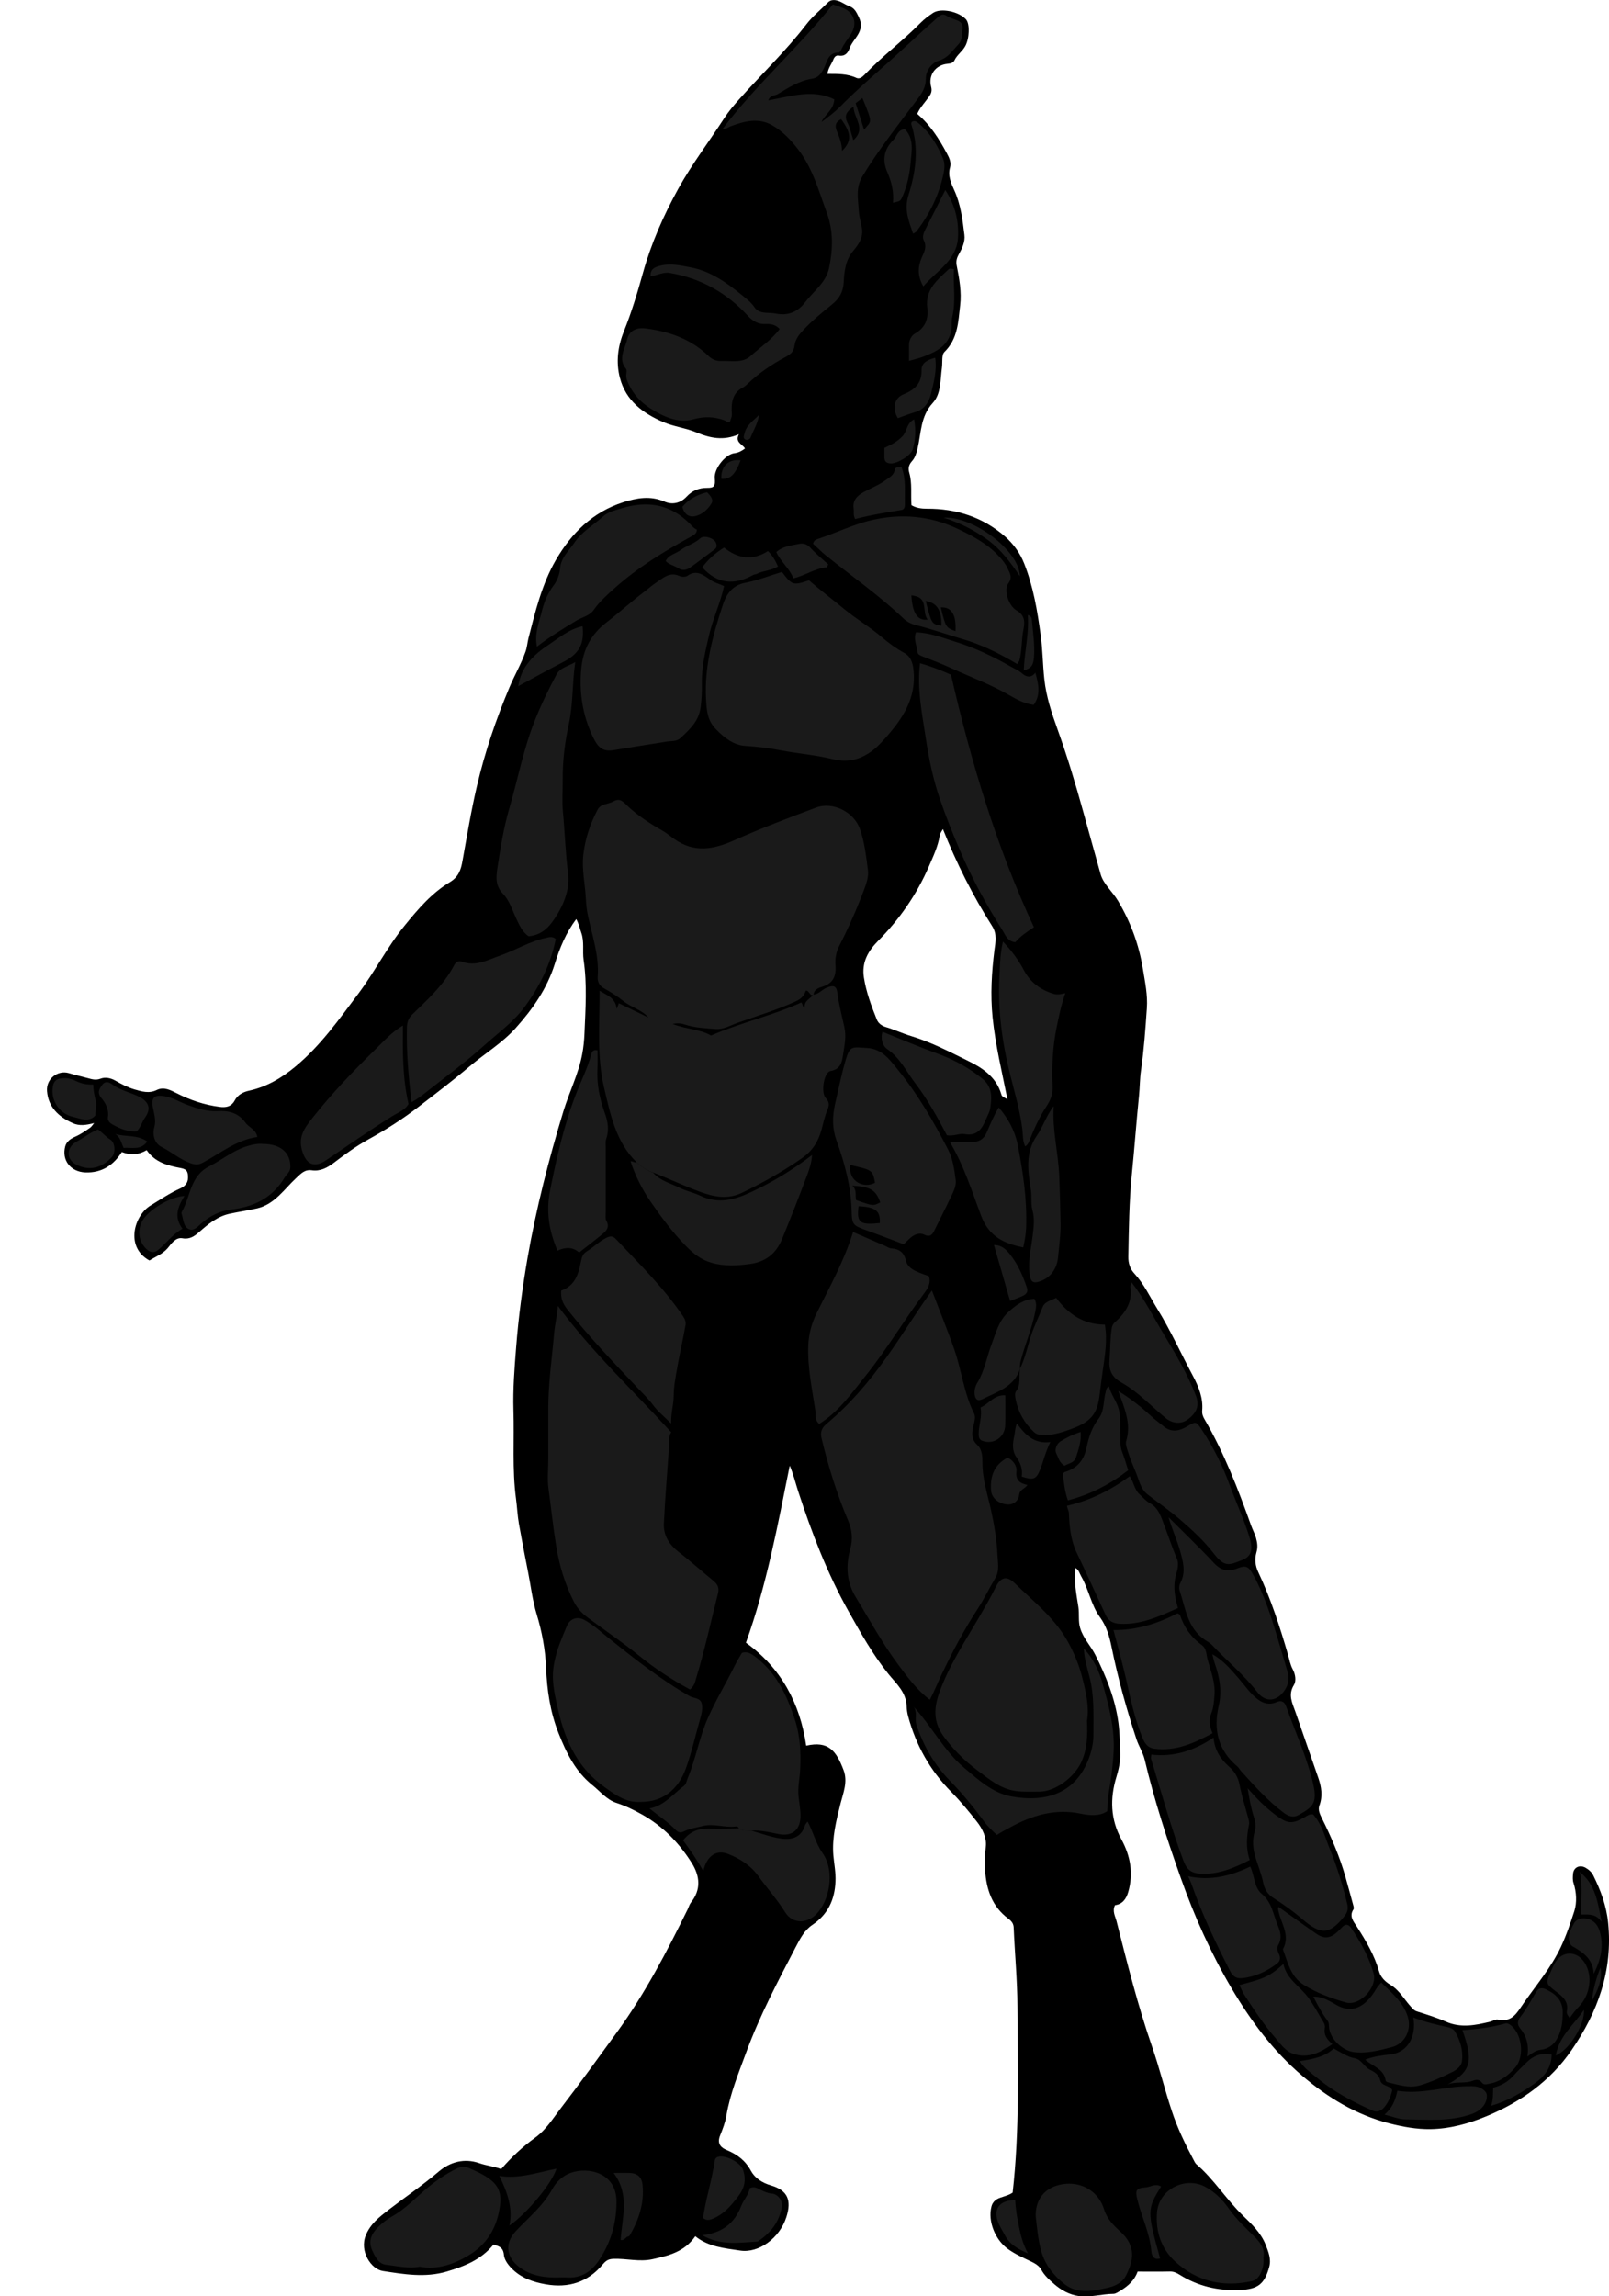 <?xml version="1.0" encoding="utf-8"?>
<!-- Generator: Adobe Illustrator 24.1.1, SVG Export Plug-In . SVG Version: 6.00 Build 0)  -->
<svg version="1.1" id="Layer_1" xmlns="http://www.w3.org/2000/svg" xmlns:xlink="http://www.w3.org/1999/xlink" x="0px" y="0px"
	 viewBox="0 0 188.46 268.85" style="enable-background:new 0 0 188.46 268.85;" xml:space="preserve">
<style type="text/css">
	.st0{fill:#1A1A1A;}
</style>
<g>
	<path d="M118.61,256.71c0.83-7.34,0.59-14.56,0.56-21.77c-0.01-3.09-0.31-6.18-0.44-9.27c-0.02-0.53-0.34-0.81-0.67-1.06
		c-1.88-1.41-2.53-3.42-2.68-5.63c-0.06-0.94,0-1.89,0.09-2.84c0.09-1-0.39-2.01-1.02-2.82c-0.95-1.21-1.93-2.41-3.01-3.5
		c-2.5-2.52-4.16-5.48-5.08-8.9c-0.1-0.39-0.16-0.79-0.17-1.16c-0.05-1.66-1.25-2.67-2.15-3.79c-1.83-2.28-3.24-4.8-4.66-7.33
		c-2.5-4.46-4.31-9.2-5.89-14.04c-0.32-0.98-0.55-1.99-0.99-3c-1.41,7-2.71,14.01-5.13,20.73c4.13,2.97,6.34,7.1,7.06,12.06
		c2.58-0.59,3.51,0.56,4.38,2.87c0.51,1.36-0.04,2.63-0.36,3.9c-0.5,1.99-1.01,3.97-0.84,6.06c0.09,1.02,0.3,2.03,0.25,3.07
		c-0.09,2.15-0.9,3.87-2.72,5.09c-0.95,0.64-1.45,1.66-1.96,2.63c-2.08,3.99-4.19,7.98-5.75,12.21c-0.9,2.45-1.91,4.88-2.35,7.48
		c-0.13,0.8-0.44,1.59-0.74,2.34c-0.38,0.97,0.13,1.42,0.76,1.68c1.24,0.52,2.19,1.21,2.86,2.45c0.45,0.83,1.3,1.4,2.33,1.7
		c1.96,0.57,2.46,1.72,1.81,3.73c-0.79,2.45-3.23,4.23-5.4,3.9c-1.85-0.28-3.74-0.44-5.26-1.68c-1.27,1.83-3.1,2.27-5.01,2.69
		c-1.56,0.34-3.06-0.1-4.59-0.04c-0.54,0.02-0.85,0.18-1.24,0.65c-1.74,2.08-4,2.81-6.7,2.33c-1.51-0.27-2.87-0.75-3.97-1.86
		c-0.46-0.47-0.86-1.03-0.91-1.61c-0.08-0.86-0.6-1.01-1.22-1.18c-1.44,1.77-3.39,2.54-5.49,3.16c-2.52,0.74-5.01,0.31-7.48-0.07
		c-1.36-0.21-2.76-2.31-1.98-4.2c0.54-1.32,1.58-2.12,2.64-2.94c1.96-1.51,4.01-2.89,5.9-4.5c1.33-1.13,2.99-1.59,4.73-0.99
		c0.86,0.3,1.75,0.38,2.58,0.7c1.22-1.41,2.53-2.63,4.01-3.7c1.23-0.89,2.04-2.2,2.95-3.39c2.25-2.92,4.4-5.91,6.57-8.89
		c3.3-4.52,5.87-9.46,8.33-14.46c0.12-0.25,0.19-0.53,0.35-0.74c1.25-1.55,1.07-3.16,0.09-4.7c-1.48-2.33-3.36-4.27-5.81-5.64
		c-0.96-0.54-1.93-1.01-2.98-1.35c-1.15-0.37-1.91-1.36-2.83-2.09c-1.97-1.58-3.04-3.75-3.95-6.06c-0.99-2.49-1.36-5.04-1.47-7.71
		c-0.09-2.1-0.48-4.2-1.1-6.23c-0.5-1.65-0.69-3.37-1.03-5.06c-0.37-1.84-0.72-3.69-1.05-5.54c-0.17-0.97-0.21-1.96-0.34-2.93
		c-0.46-3.44-0.19-6.92-0.3-10.39c-0.07-2.44,0.12-4.86,0.31-7.27c0.27-3.52,0.74-7.03,1.34-10.52c1.02-5.83,2.48-11.53,4.2-17.18
		c0.68-2.24,1.76-4.34,2.2-6.67c0.16-0.82,0.24-1.67,0.27-2.45c0.12-2.86,0.32-5.74-0.1-8.59c-0.15-1.05,0.1-2.14-0.27-3.18
		c-0.18-0.51-0.29-1.05-0.59-1.61c-1.21,1.59-1.94,3.39-2.51,5.22c-0.91,2.92-2.6,5.32-4.61,7.56c-1.58,1.75-3.59,2.95-5.36,4.45
		c-1.92,1.63-3.92,3.15-5.92,4.69c-1.9,1.47-3.91,2.75-6,3.9c-1.41,0.78-2.71,1.73-3.98,2.7c-0.79,0.6-1.6,1.03-2.6,0.89
		c-0.83-0.11-1.25,0.37-1.8,0.88c-1.42,1.31-2.53,3.08-4.57,3.57c-1.06,0.25-2.15,0.4-3.22,0.63c-1.46,0.31-2.53,1.21-3.59,2.14
		c-0.57,0.5-1.11,0.89-1.96,0.74c-0.82-0.15-1.33,0.67-1.7,1.11c-0.63,0.75-1.44,1.03-2.18,1.49c-2.9-1.6-1.76-5.3,0.14-6.44
		c1.13-0.68,2.22-1.44,3.44-1.98c0.48-0.22,0.94-0.58,0.94-1.26c0-0.61-0.05-1-0.84-1.14c-1.5-0.28-3.02-0.66-4-2.1
		c-0.95,0.56-1.89,0.62-2.91,0.22c-0.98,1.55-2.36,2.46-4.27,2.39c-1.73-0.07-2.79-1.43-2.36-3.05c0.15-0.56,0.62-0.89,1.14-1.12
		c0.65-0.28,1.23-0.69,1.81-1.09c0.12-0.09,0.2-0.23,0.44-0.52c-0.96,0.25-1.74,0.36-2.51,0.01c-1.65-0.74-2.86-1.87-3.01-3.74
		c-0.12-1.45,1.25-2.5,2.55-2.12c0.75,0.22,1.51,0.4,2.26,0.6c0.48,0.13,0.91,0.26,1.47,0.05c0.52-0.2,1.16-0.09,1.72,0.23
		c0.71,0.41,1.44,0.79,2.24,1.03c0.87,0.25,1.71,0.51,2.61,0.07c0.85-0.42,1.64,0.03,2.34,0.38c1.59,0.81,3.24,1.36,5,1.59
		c0.72,0.1,1.38,0.02,1.8-0.76c0.34-0.64,0.97-0.98,1.68-1.13c2.08-0.46,3.83-1.5,5.46-2.86c2.91-2.42,5.07-5.49,7.31-8.47
		c1.93-2.57,3.38-5.46,5.42-7.97c1.58-1.95,3.19-3.84,5.34-5.13c1.03-0.62,1.29-1.5,1.46-2.47c0.53-2.93,1.01-5.86,1.69-8.76
		c0.93-3.97,2.23-7.8,3.81-11.56c0.59-1.41,1.37-2.73,1.88-4.17c0.19-0.53,0.22-1.07,0.35-1.6c0.81-3.14,1.57-6.32,3.21-9.15
		c1.83-3.15,4.33-5.62,7.9-6.76c1.58-0.5,3.17-0.79,4.83-0.07c0.87,0.38,1.83,0.22,2.57-0.57c0.64-0.69,1.43-1.05,2.42-1.04
		c0.84,0.01,0.97-0.22,0.89-1.14c-0.09-1.09,1.22-2.79,2.31-2.92c0.46-0.06,0.82-0.24,1.23-0.55c-0.27-0.51-1.22-0.71-0.71-1.67
		c-1.81,0.79-3.36,0.47-5.05-0.24c-1.18-0.49-2.56-0.65-3.78-1.17c-2.4-1.03-4.41-2.5-5.11-5.19c-0.48-1.84-0.25-3.66,0.46-5.43
		c0.89-2.21,1.58-4.49,2.22-6.79c0.97-3.49,2.41-6.76,4.16-9.93c1.6-2.89,3.6-5.5,5.39-8.27c0.52-0.8,1.13-1.51,1.76-2.22
		c2.61-2.93,5.45-5.63,7.85-8.75c0.72-0.94,1.68-1.71,2.52-2.56c0.18-0.18,0.36-0.27,0.63-0.28c0.73-0.03,1.23,0.47,1.85,0.7
		c0.65,0.24,0.84,0.68,1.14,1.29c0.82,1.68-0.67,2.48-1.09,3.67c-0.19,0.54-0.55,0.96-1.25,0.84c-0.31-0.06-0.52,0.16-0.63,0.44
		c-0.21,0.54-0.61,1-0.71,1.7c1.18,0,2.33-0.03,3.4,0.47c0.35,0.16,0.67-0.08,0.94-0.36c2.06-2.16,4.46-3.95,6.56-6.07
		c0.44-0.45,0.95-0.83,1.48-1.18c0.91-0.6,2.95-0.18,3.83,0.73c0.51,0.53,0.42,2.27-0.05,3.14c-0.34,0.64-0.97,1.03-1.28,1.69
		c-0.13,0.29-0.46,0.37-0.81,0.4c-1.41,0.13-2.27,1.33-1.92,2.68c0.11,0.42,0.06,0.72-0.2,1.1c-0.46,0.67-1.05,1.26-1.43,2.08
		c1.53,1.29,2.57,2.94,3.5,4.68c0.28,0.51,0.5,1.04,0.35,1.58c-0.28,0.99,0.1,1.82,0.48,2.66c0.77,1.67,0.98,3.46,1.2,5.24
		c0.11,0.84-0.29,1.63-0.68,2.33c-0.24,0.43-0.31,0.82-0.23,1.24c0.31,1.55,0.6,3.13,0.41,4.7c-0.22,1.92-0.27,3.91-1.84,5.45
		c-0.35,0.34-0.21,1.19-0.29,1.81c-0.2,1.43-0.09,3.08-1.07,4.15c-1.45,1.57-1.36,3.5-1.78,5.32c-0.13,0.56-0.31,1.12-0.65,1.49
		c-0.41,0.45-0.47,0.88-0.33,1.36c0.36,1.25,0.16,2.52,0.26,3.81c0.56,0.33,1.16,0.41,1.8,0.41c3.46-0.02,6.6,1,9.2,3.29
		c0.93,0.83,1.72,1.89,2.21,3.15c1.06,2.69,1.53,5.48,1.92,8.32c0.24,1.73,0.24,3.46,0.43,5.19c0.22,2.05,0.86,3.98,1.55,5.89
		c1.15,3.2,2.13,6.45,3.03,9.72c0.66,2.41,1.35,4.81,2.01,7.22c0.32,1.16,1.4,2.05,2.04,3.13c1.48,2.49,2.46,5.13,2.92,8
		c0.25,1.52,0.57,3.03,0.46,4.58c-0.17,2.44-0.34,4.88-0.69,7.3c-0.14,0.97-0.13,1.97-0.23,2.95c-0.31,3.06-0.53,6.14-0.84,9.2
		c-0.32,3.22-0.35,6.42-0.41,9.63c-0.02,0.77,0.22,1.46,0.69,1.96c1.14,1.23,1.83,2.73,2.69,4.13c1.57,2.54,2.79,5.27,4.2,7.9
		c0.66,1.24,1.2,2.57,1.07,4.05c-0.03,0.38,0.1,0.71,0.28,1.01c2.3,3.94,3.93,8.17,5.46,12.45c0.17,0.48,0.42,0.92,0.56,1.42
		c0.17,0.6,0.23,1.12,0.05,1.72c-0.22,0.77-0.14,1.54,0.22,2.3c1.47,3.12,2.53,6.39,3.49,9.69c0.16,0.56,0.26,1.16,0.54,1.67
		c0.34,0.62,0.42,1.4,0.15,1.84c-0.72,1.16-0.2,2.1,0.16,3.13c0.9,2.58,1.8,5.17,2.69,7.75c0.37,1.06,0.54,2.13,0.13,3.24
		c-0.18,0.51,0.05,1,0.28,1.47c1.14,2.28,2.14,4.61,2.82,7.07c0.29,1.05,0.59,2.1,0.87,3.16c0.04,0.15,0.09,0.35,0.02,0.46
		c-0.56,0.83,0.05,1.48,0.42,2.06c1.06,1.66,2.05,3.33,2.59,5.24c0.19,0.67,0.74,1.19,1.29,1.52c1.08,0.63,1.63,1.71,2.42,2.57
		c0.22,0.24,0.36,0.44,0.69,0.55c1.15,0.37,2.32,0.72,3.42,1.21c1.75,0.77,3.46,0.42,5.19,0c0.3-0.08,0.63-0.3,0.9-0.24
		c1.69,0.38,2.29-0.9,3.03-1.95c1.5-2.15,3.23-4.19,4.34-6.55c0.63-1.33,1.12-2.79,1.58-4.21c0.31-0.98,0.26-2.2-0.1-3.3
		c-0.11-0.33-0.08-0.71-0.05-1.07c0.07-0.75,0.77-1.08,1.45-0.71c0.39,0.22,0.73,0.52,0.92,0.91c0.87,1.76,1.54,3.54,1.74,5.56
		c0.56,5.58-1.21,10.43-4.29,14.9c-2.47,3.59-5.88,6.03-9.91,7.71c-2.13,0.89-4.32,1.49-6.59,1.53c-1.61,0.03-3.26-0.27-4.86-0.68
		c-3.88-1-7.18-3-10.21-5.59c-3.41-2.91-6.01-6.43-8.26-10.24c-2.41-4.09-4.35-8.41-5.93-12.88c-1.62-4.55-3.11-9.14-4.23-13.85
		c-0.2-0.85-0.69-1.57-0.96-2.39c-1.18-3.56-2.18-7.17-2.93-10.85c-0.24-1.18-0.57-2.38-1.35-3.45c-1.04-1.42-1.31-3.26-2.2-4.79
		c-0.19-0.33-0.26-0.73-0.66-0.98c-0.22,1.56,0.1,3.08,0.33,4.57c0.13,0.83-0.04,1.65,0.21,2.47c0.36,1.2,1.24,2.07,1.78,3.15
		c1.27,2.53,2.32,5.11,2.7,7.95c0.16,1.23,0.18,2.45,0.21,3.68c0.02,0.92-0.19,1.79-0.45,2.66c-0.76,2.5-0.7,4.94,0.59,7.3
		c1.06,1.94,1.42,4,0.8,6.15c-0.22,0.78-0.66,1.44-1.55,1.55c-0.35,0.69,0.03,1.3,0.18,1.88c1.25,4.92,2.48,9.84,4.15,14.65
		c0.86,2.47,1.48,5.02,2.3,7.5c0.67,2.05,1.61,3.99,2.63,5.9c0.07,0.14,0.15,0.29,0.26,0.39c2.06,1.77,3.5,4.11,5.44,6
		c1.03,1,2.13,2.03,2.68,3.43c0.33,0.84,0.68,1.69,0.42,2.62c-0.55,1.98-1.3,2.6-3.44,2.69c-2.53,0.11-4.91-0.44-7.08-1.81
		c-0.32-0.2-0.68-0.37-1.11-0.36c-1.24,0.03-2.48,0.01-3.78,0.01c-0.36,1.02-1.11,1.69-2,2.23c-0.27,0.16-0.56,0.38-0.84,0.38
		c-1.35,0.01-2.68,0.44-4.03,0.26c-1.12-0.15-2.09-0.69-2.92-1.42c-0.56-0.49-1.13-0.99-1.5-1.68c-0.24-0.44-0.71-0.72-1.19-0.95
		c-0.92-0.44-1.85-0.85-2.69-1.45c-1.49-1.05-2.41-3.25-1.95-5c0.13-0.51,0.52-0.86,1.05-1.03
		C117.66,257.13,118.2,257.01,118.61,256.71z M110.44,97.07c-0.15,0.27-0.32,0.47-0.37,0.76c-0.21,1.28-0.77,2.45-1.28,3.63
		c-1.42,3.27-3.42,6.16-5.93,8.69c-1.2,1.21-1.95,2.54-1.67,4.31c0.27,1.71,0.87,3.32,1.51,4.91c0.16,0.4,0.54,0.73,1.06,0.88
		c1.01,0.3,1.97,0.76,2.97,1.06c2.34,0.7,4.49,1.84,6.66,2.9c1.69,0.82,3.29,1.88,3.88,3.88c0.08,0.29,0.13,0.27,0.73,0.62
		c-0.64-3.21-1.41-6.35-1.74-9.6c-0.27-2.67-0.11-5.27,0.22-7.9c0.12-0.9,0.32-1.84-0.26-2.76
		C113.94,104.86,112.03,101.06,110.44,97.07z"/>
	<path class="st0" d="M74.54,136.06c-2.42-2.39-3.05-5.61-3.78-8.69c-0.88-3.69-0.51-7.5-0.53-11.38c0.86,0.56,1.86,0.8,2.01,2.14
		c0.12-0.33,0.17-0.47,0.24-0.67c1.16,0.56,2.32,1.12,3.49,1.68c-0.83-0.93-2.02-1.19-2.95-1.93c-0.7-0.56-1.46-1.05-2.25-1.48
		c-0.58-0.32-0.8-0.8-0.76-1.35c0.18-2.49-0.64-4.81-1.15-7.19c-0.14-0.65-0.21-1.35-0.24-1.98c-0.08-1.7-0.49-3.39-0.3-5.1
		c0.21-1.88,0.8-3.66,1.69-5.33c0.37-0.7,1.23-0.6,1.82-0.94c0.83-0.48,1.2,0.09,1.7,0.55c1.21,1.13,2.59,2.03,4.02,2.84
		c0.52,0.29,0.96,0.68,1.44,1.01c2.33,1.64,4.59,1.22,7.01,0.14c3.14-1.4,6.35-2.62,9.57-3.82c2-0.75,4.45,0.52,5.15,2.49
		c0.55,1.56,0.73,3.2,0.94,4.83c0.1,0.77-0.18,1.55-0.45,2.28c-0.84,2.24-1.8,4.42-2.89,6.55c-0.37,0.72-0.53,1.48-0.46,2.28
		c0.1,1.21-0.22,2.12-1.52,2.53c-0.43,0.13-1.01,0.32-1.06,0.97c-0.47,0.15-0.46-0.51-0.89-0.51c-0.2,0.59-0.52,0.95-1.18,1.26
		c-2.21,1.01-4.53,1.7-6.81,2.51c-0.84,0.3-1.67,0.8-2.57,0.73c-1.22-0.09-2.46-0.14-3.63-0.53c-0.47-0.16-0.89-0.17-1.42-0.07
		c1.56,0.63,3.23,0.61,4.5,1.36c3.52-1.52,7.21-2.34,10.58-3.87c0.21,0.25,0.09,0.49,0.4,0.6c-0.1-0.84,0.68-1.01,0.99-1.52
		c0.64-0.03,1.01-0.57,1.55-0.8c0.86-0.35,1.18-0.23,1.29,0.65c0.17,1.32,0.51,2.62,0.8,3.91c0.26,1.16,0.02,2.19-0.14,3.26
		c-0.13,0.86-0.26,1.71-1.48,1.93c-0.77,0.14-1.15,2.52-0.55,3.16c0.44,0.47,0.42,0.83,0.2,1.37c-0.32,0.75-0.49,1.57-0.7,2.35
		c-0.38,1.39-1.06,2.46-2.26,3.3c-2.22,1.56-4.58,2.88-7.02,4.06c-1.7,0.83-3.33,0.5-5-0.12c-1.83-0.67-3.59-1.52-5.41-2.23
		C75.73,137.07,75.13,136.58,74.54,136.06z"/>
	<path class="st0" d="M108.91,199.01c-1.53-1.16-2.6-2.63-3.68-4.08c-1.88-2.51-3.37-5.27-5-7.94c-1.11-1.82-1.17-3.73-0.63-5.68
		c0.31-1.14,0.19-2.22-0.24-3.23c-1.33-3.14-2.34-6.37-3.13-9.68c-0.17-0.69-0.02-1.2,0.61-1.72c2.71-2.26,4.97-4.92,7.02-7.8
		c1.79-2.51,3.41-5.15,5.29-7.79c0.9,2.37,1.83,4.62,2.63,6.92c0.86,2.47,1.12,5.11,2.31,7.48c0.2,0.4,0.06,0.91-0.06,1.39
		c-0.2,0.8-0.32,1.61,0.44,2.3c0.59,0.53,0.6,1.43,0.6,2.1c0,1.93,0.61,3.71,1.01,5.54c0.38,1.72,0.67,3.46,0.75,5.24
		c0.04,0.93,0.27,1.83-0.26,2.71c-0.7,1.18-1.29,2.42-2.04,3.57c-1.63,2.5-3.01,5.12-4.29,7.81
		C109.8,197.07,109.44,198.02,108.91,199.01z"/>
	<path class="st0" d="M80.82,197.81c-2.1-1.14-4.08-2.43-5.89-3.9c-1.95-1.59-4.04-2.99-6.05-4.49c-0.7-0.53-1.25-1.08-1.67-1.9
		c-1.05-2.08-1.7-4.24-2.07-6.54c-0.36-2.21-0.58-4.43-0.89-6.65c-0.16-1.14-0.03-2.31-0.03-3.47c0-1.96,0.01-3.92,0-5.87
		c-0.01-2.97,0.43-5.9,0.68-8.85c0.09-1.06,0.37-2.1,0.44-3.25c3.96,5.35,8.78,9.89,13.28,14.8c-0.33,0.49-0.21,1.05-0.25,1.59
		c-0.2,3.03-0.47,6.06-0.61,9.1c-0.06,1.36,0.6,2.44,1.69,3.29c1.43,1.11,2.78,2.32,4.18,3.47c0.46,0.38,0.61,0.84,0.48,1.37
		c-0.85,3.36-1.58,6.76-2.6,10.08C81.4,197.01,81.29,197.42,80.82,197.81z"/>
	<path class="st0" d="M84.66,15.06c3.95-5.21,8.86-9.48,12.89-14.54c0.5,0.18,0.91,0.28,1.29,0.46c1.21,0.56,1.58,1.76,0.88,2.93
		c-0.38,0.64-0.88,1.2-1.18,1.9c-0.06,0.14-0.2,0.35-0.29,0.34c-1.3-0.02-1.37,1.14-1.78,1.91c-0.34,0.63-0.63,1.05-1.42,1.17
		c-1.45,0.23-2.7,1.04-3.94,1.78c-0.35,0.21-0.91,0.12-1.12,0.74c2.64-0.47,5.25-1.36,7.73-0.11c-0.09,1.27-1.11,1.74-1.5,2.65
		c0.78-0.58,1.55-1.16,2.21-1.83c1.48-1.51,3.06-2.91,4.64-4.3c2.3-2.01,4.49-4.12,6.78-6.14c0.34-0.3,0.63-0.44,1.05-0.15
		c0.19,0.14,0.42,0.21,0.64,0.3c0.6,0.25,1.34,0.32,1.19,1.3c-0.09,0.61,0.03,1.2-0.5,1.75c-0.7,0.73-1.17,1.55-2.29,1.89
		c-0.78,0.24-1.51,1.14-1.5,2.1c0.01,0.97-0.43,1.67-0.94,2.35c-2.23,2.98-4.55,5.89-6.49,9.09c-0.81,1.35-0.5,2.67-0.42,4.03
		c0.04,0.7,0.25,1.38,0.37,2.08c0.17,1.04-0.4,1.87-0.99,2.57c-0.95,1.11-1.08,2.41-1.15,3.73c-0.06,1.09-0.47,1.86-1.36,2.58
		c-1.26,1.02-2.53,2.05-3.62,3.28c-0.4,0.45-0.71,0.98-0.78,1.56c-0.09,0.74-0.51,1.03-1.11,1.35c-1.56,0.83-3.02,1.83-4.32,3.05
		c-0.2,0.19-0.39,0.37-0.65,0.51c-1.24,0.65-1.34,1.87-1.26,3.03c0.03,0.41-0.14,0.63-0.21,0.93c-0.29,0.22-0.46-0.07-0.66-0.14
		c-1.23-0.44-2.35-0.48-3.71-0.1c-1.71,0.47-3.46-0.33-4.99-1.31c-1.05-0.67-1.88-1.54-2.44-2.67c-0.21-0.43-0.42-0.85-0.35-1.35
		c0.02-0.2,0.07-0.46-0.03-0.59c-0.99-1.19-0.12-2.34,0.13-3.46c0.22-1,1.08-1.41,2.12-1.28c2.77,0.34,5.34,1.23,7.41,3.23
		c0.42,0.4,0.9,0.61,1.5,0.58c1.18-0.04,2.48,0.28,3.43-0.58c1.14-1.04,2.46-1.89,3.4-3.16c-0.45-0.49-1-0.61-1.62-0.58
		c-0.87,0.04-1.5-0.31-2.12-0.98c-2.46-2.68-5.51-4.38-9.11-5c-0.79-0.14-1.51,0.29-2.28,0.4c0-0.68,0.2-0.98,0.99-1.21
		c1.31-0.37,2.53-0.07,3.74,0.16c2.28,0.43,4.16,1.76,5.93,3.2c0.53,0.44,1.1,0.84,1.51,1.45c0.59,0.88,1.65,0.57,2.5,0.75
		c1.38,0.29,2.56-0.15,3.45-1.33c0.99-1.3,2.45-2.3,2.8-4.01c0.45-2.15,0.51-4.35-0.26-6.43c-0.93-2.52-1.63-5.16-3.3-7.36
		c-0.87-1.15-1.85-2.19-3.1-2.91c-1.62-0.93-3.26-0.48-4.88,0.12C85.3,14.89,85.11,15.13,84.66,15.06z M99.97,12.49
		c-0.78,0.54-1.14,1.02-0.71,1.87c0.31,0.6,0.44,1.29,0.69,2.05C101.49,15.06,100,13.85,99.97,12.49z M98.63,17.67
		c1.16-1.16,1.08-2.09-0.11-3.72c-0.62,0.32-0.79,0.71-0.49,1.43C98.31,16.05,98.6,16.74,98.63,17.67z M100.22,12.08
		c0.34,1.08,0.65,2.05,0.99,3.11c0.82-1.08,1.1-0.59-0.2-3.71C100.75,11.68,100.47,11.89,100.22,12.08z"/>
	<path class="st0" d="M91.59,66.96c1.19,1.57,1.31,1.61,3.17,0.98c1.32,1.17,2.77,2.25,4.16,3.4c1.43,1.18,3.03,2.1,4.43,3.31
		c0.8,0.69,1.66,1.3,2.6,1.82c0.7,0.39,0.95,1.07,1.05,1.97c0.35,3.32-1.3,5.74-3.34,8.02c-0.67,0.75-1.34,1.44-2.28,1.95
		c-1.29,0.71-2.53,0.8-3.86,0.47c-1.98-0.49-4.02-0.64-6.02-1.02c-1.39-0.27-2.79-0.44-4.21-0.53c-1.38-0.09-2.46-0.95-3.45-1.97
		c-0.99-1.02-1.07-2.18-1.14-3.46c-0.21-3.85,0.78-7.48,1.96-11.07c0.43-1.3,1.13-2.33,2.69-2.61
		C88.79,67.94,90.19,67.38,91.59,66.96z"/>
	<path class="st0" d="M127.32,201.47c0.07,1.77,0.03,3.3-0.66,4.82c-0.8,1.76-3.03,3.49-4.96,3.48c-0.91-0.01-1.82,0.05-2.74-0.08
		c-1.81-0.25-3.13-1.41-4.49-2.42c-1.51-1.13-2.85-2.46-3.98-4.02c-1.22-1.7-1.09-3.36-0.45-5.14c1.1-3.04,2.87-5.74,4.49-8.51
		c0.73-1.25,1.46-2.5,2.11-3.8c0.58-1.17,1.29-1.33,2.21-0.44c2.23,2.17,4.71,4.09,6.26,6.91c0.76,1.39,1.34,2.83,1.7,4.34
		C127.23,198.25,127.59,199.93,127.32,201.47z"/>
	<path class="st0" d="M84.81,68.62c-0.44,2.02-1.31,3.82-1.76,5.76c-0.44,1.88-0.88,3.74-0.84,5.69c0.02,0.9-0.03,1.8-0.14,2.71
		c-0.21,1.67-1.28,2.61-2.36,3.63c-0.46,0.43-1.07,0.33-1.56,0.41c-2.09,0.33-4.18,0.66-6.27,1.01c-1.26,0.21-1.84-0.3-2.43-1.54
		c-1.23-2.56-1.63-5.27-1.36-8.05c0.21-2.17,1.1-3.95,2.95-5.37c1.52-1.17,2.95-2.48,4.49-3.64c0.44-0.33,0.85-0.71,1.31-1.01
		c0.82-0.53,1.57-1.31,2.73-0.79c0.26,0.12,0.72,0.14,0.94-0.01c1.15-0.82,1.97-0.01,2.81,0.54C83.75,68.25,84.24,68.35,84.81,68.62
		z"/>
	<path class="st0" d="M75.07,210.97c-1.77,0.12-3.04-0.86-4.31-1.77c-3.01-2.15-4.5-5.25-5.32-8.73c-0.31-1.33-0.65-2.69-0.68-4.04
		c-0.03-1.31,0.31-2.64,0.76-3.89c0.27-0.73,0.57-1.45,0.88-2.17c0.35-0.84,1.19-1.15,2-0.73c1.12,0.59,2.03,1.47,3.01,2.25
		c3,2.39,6.01,4.78,9.36,6.69c0.51,0.29,1.32,0.16,1.45,0.99c0.09,0.6-0.06,1.17-0.23,1.74c-0.54,1.91-0.97,3.85-1.65,5.73
		C79.43,209.57,77.59,210.97,75.07,210.97z"/>
	<path class="st0" d="M86.54,214.06c-0.07-0.18-0.22-0.23-0.38-0.21c-1.29,0.17-2.54-0.39-3.87-0.05c-0.72,0.18-1.46,0.28-2.13,0.6
		c-0.38,0.18-0.65,0.21-0.96-0.1c-0.93-0.96-2.05-1.69-3.13-2.56c1.74-0.33,2.75-1.68,4.03-2.64c0.27-0.2,0.33-0.61,0.46-0.93
		c0.94-2.28,1.35-4.73,2.34-6.99c0.93-2.12,2.14-4.09,3.16-6.17c0.24-0.49,0.53-0.96,0.84-1.49c0.5-0.17,0.92-0.02,1.44,0.36
		c2.53,1.87,3.78,4.48,4.74,7.38c0.66,1.99,0.74,3.96,0.64,5.97c-0.05,1.02-0.3,2.05-0.19,3.07c0.09,0.82,0.26,1.63,0.23,2.47
		c-0.06,1.55-1.06,2.27-2.59,1.96c-1.03-0.21-2.08-0.46-3.15-0.4C87.51,214.3,86.98,214.43,86.54,214.06z"/>
	<path class="st0" d="M119.14,77.75c-2.03-1.21-4.09-2.25-6.31-2.9c-1.87-0.55-3.7-1.2-5.59-1.67c-0.51-0.13-1.04-0.4-1.41-0.76
		c-2.83-2.7-6.03-4.92-9.06-7.36c-0.56-0.45-1.06-0.96-1.54-1.4c0.12-0.41,0.33-0.48,0.56-0.56c2.11-0.69,4.11-1.69,6.28-2.2
		c3.48-0.81,6.86-0.52,10.11,1.02c1.79,0.85,3.51,1.76,4.87,3.26c0.38,0.41,0.72,0.82,0.95,1.34c0.27,0.59,0.65,1.04,0.09,1.8
		c-0.55,0.75,0.02,2.6,0.99,3.16c1.02,0.59,0.95,1.43,0.79,2.24c-0.24,1.2-0.15,2.43-0.47,3.61
		C119.37,77.43,119.28,77.52,119.14,77.75z M106.75,69.7c0.12,2.1,0.71,2.99,1.9,2.85c-0.39-0.54-0.31-1.19-0.45-1.78
		C108.01,69.93,107.46,69.82,106.75,69.7z M108.43,70.36c0.69,2.7,0.69,2.7,1.83,2.9C110.31,71.5,109.77,70.59,108.43,70.36z
		 M111.91,73.9c0.12-1.94-0.48-2.87-1.72-2.78C110.78,73.47,110.78,73.47,111.91,73.9z"/>
	<path class="st0" d="M105.84,145.68c-1.57-0.59-2.98-1.14-4.41-1.65c-1.54-0.55-1.65-0.69-1.68-2.23c-0.07-2.85-0.8-5.58-1.76-8.23
		c-0.53-1.47-0.51-2.84-0.18-4.31c0.39-1.71,0.74-3.43,1.23-5.12c0.51-1.74,0.76-1.55,2.54-1.44c1.74,0.11,2.6,1.34,3.58,2.54
		c2.34,2.87,4.18,6.05,5.87,9.32c0.59,1.14,0.75,2.39,0.91,3.61c0.1,0.74-0.35,1.51-0.68,2.21c-0.57,1.21-1.19,2.39-1.77,3.59
		c-0.27,0.55-0.5,0.94-1.25,0.58c-0.56-0.27-1.16-0.01-1.63,0.4C106.34,145.2,106.09,145.45,105.84,145.68z M99.59,136.4
		c-0.25,1.98,1.62,2.78,2.9,2.08C102.21,137,102.21,137,99.59,136.4z M103.1,140.78c-0.49-1.44-1.17-1.86-3.27-1.96
		c0.59,0.54,0.3,1.15,0.45,1.69C102.27,141.21,102.27,141.21,103.1,140.78z M103.05,143.2c0.09-1.43-0.52-1.89-2.49-1.97
		C100.33,143.16,100.68,143.44,103.05,143.2z"/>
	<path class="st0" d="M67.38,77.52c-0.37,2.5-0.24,4.86-0.74,7.19c-0.47,2.15-0.75,4.34-0.73,6.56c0.01,1.24-0.09,2.49,0.02,3.71
		c0.23,2.43,0.3,4.87,0.61,7.29c0.21,1.63-0.37,3.33-1.27,4.8c-0.76,1.25-1.64,2.4-3.35,2.55c-0.75-0.49-1.13-1.38-1.52-2.22
		c-0.44-0.96-0.77-2.03-1.5-2.77c-0.9-0.93-0.79-1.99-0.64-3c0.36-2.35,0.73-4.71,1.4-7c0.98-3.37,1.64-6.84,2.92-10.11
		c0.74-1.89,1.63-3.73,2.59-5.53C65.62,78.15,66.49,78.04,67.38,77.52z"/>
	<path class="st0" d="M95.96,166.71c-0.57-0.42-0.39-1.13-0.47-1.64c-0.38-2.49-0.91-4.96-0.82-7.51c0.05-1.39,0.41-2.65,0.99-3.83
		c1.53-3.08,3.2-6.08,4.26-9.48c1.31,0.56,2.51,1.08,3.71,1.6c0.25,0.11,0.5,0.29,0.76,0.31c0.91,0.07,1.47,0.43,1.71,1.4
		c0.22,0.89,0.9,1.25,2.69,1.85c0.3,0.82-0.15,1.49-0.58,2.06c-2.35,3.14-4.34,6.52-6.8,9.58
		C99.77,163.09,98.26,165.28,95.96,166.71z"/>
	<path class="st0" d="M65.73,151.11c1.65-0.59,2.03-1.97,2.3-3.33c0.12-0.59,0.2-0.97,0.76-1.31c0.76-0.47,1.39-1.12,2.22-1.54
		c0.48-0.24,0.78-0.24,1.14,0.15c2.74,2.9,5.59,5.7,7.85,9.02c0.25,0.37,0.37,0.71,0.29,1.1c-0.36,1.92-0.79,3.82-1.11,5.75
		c-0.14,0.81-0.27,1.65-0.27,2.46c0,1.03-0.33,2-0.3,3.26c-0.82-0.82-1.58-1.43-2.13-2.18c-0.55-0.74-1.21-1.36-1.83-2.02
		c-2.8-2.96-5.61-5.91-8.15-9.1C65.88,152.58,65.68,152.03,65.73,151.11z"/>
	<path class="st0" d="M48.21,129.04c-0.37-2.95-0.61-5.82-0.55-8.72c0.01-0.64,0.18-1.11,0.64-1.56c1.82-1.76,3.7-3.47,4.9-5.76
		c0.2-0.39,0.53-0.54,0.88-0.41c1.65,0.62,3.06-0.21,4.52-0.72c1.8-0.63,3.44-1.66,5.34-2.06c0.41-0.09,0.75-0.22,1.16,0.13
		c-0.59,2.89-1.85,5.49-3.59,7.87c-1.32,1.81-3.13,3.1-4.77,4.57c-2.05,1.85-4.27,3.48-6.43,5.18
		C49.66,128.07,49.04,128.6,48.21,129.04z"/>
	<path class="st0" d="M124.97,176.3c2.74-0.63,5.13-1.83,7.35-3.46c0.49,0.69,0.54,1.59,1.19,2.15c0.38,0.34,0.69,0.74,1.17,1
		c1.06,0.57,1.35,1.72,1.74,2.73c0.48,1.24,0.88,2.5,1.41,3.72c0.37,0.84-0.06,1.66-0.2,2.44c-0.2,1.17,0.02,2.23,0.34,3.39
		c-2.19,0.98-4.3,1.96-6.76,1.85c-0.83-0.04-1.37-0.32-1.7-1.02c-1.13-2.41-2.21-4.84-3.37-7.24c-0.72-1.49-0.88-3.08-0.94-4.68
		C125.19,176.87,125.02,176.65,124.97,176.3z"/>
	<path class="st0" d="M118.93,110.31c-0.93-0.07-1.17-0.84-1.49-1.35c-1.91-3.01-3.61-6.14-5.02-9.43c-0.85-1.98-1.65-3.97-2.34-6
		c-0.79-2.3-1.28-4.68-1.64-7.07c-0.44-2.89-1.04-5.77-0.68-8.81c1.24,0.35,2.46,0.82,3.63,1.35c2.33,10.16,5.3,20.09,9.71,29.56
		C120.29,109.11,119.52,109.59,118.93,110.31z"/>
	<path class="st0" d="M130.98,162.86c1.46,0.9,2.65,1.84,3.76,2.86c0.53,0.49,1.1,0.91,1.65,1.35c0.84,0.65,1.75,0.47,2.6-0.03
		c1.1-0.65,1.11-0.66,1.82,0.42c1.35,2.04,2.43,4.23,3.26,6.51c0.73,1.98,1.62,3.9,2.25,5.91c0.48,1.52,0.3,2.34-0.85,2.78
		c-1.48,0.58-2.02,0.89-3.3-0.77c-1.14-1.48-2.54-2.77-3.96-3.99c-1.22-1.05-2.55-1.95-3.82-2.95c-0.79-0.62-0.96-1.6-1.31-2.46
		c-0.35-0.87-0.73-1.72-1-2.63c-0.12-0.39-0.27-0.79-0.17-1.15C132.53,166.67,131.7,164.88,130.98,162.86z"/>
	<path class="st0" d="M130.42,190.85c2.73,0.02,5.17-0.76,7.5-1.96c0.1,0.07,0.26,0.11,0.29,0.2c0.48,1.45,1.32,2.63,2.57,3.53
		c0.56,0.41,0.51,1.14,0.67,1.72c0.38,1.35,0.92,2.67,0.8,4.14c-0.06,0.71-0.1,1.44-0.36,2.08c-0.34,0.83-0.21,1.56,0.13,2.37
		c-2.15,1.16-4.3,2.14-6.82,1.81c-0.75-0.1-1.1-0.58-1.38-1.26c-0.92-2.21-1.39-4.54-1.92-6.86
		C131.47,194.71,130.93,192.83,130.42,190.85z"/>
	<path class="st0" d="M74.54,136.06c0.59,0.52,1.19,1,1.96,1.24c0.83,0.96,2.05,1.24,3.11,1.77c0.75,0.38,1.64,0.55,2.4,0.92
		c2.15,1.03,4.09,0.47,6.05-0.46c2.45-1.15,4.76-2.53,7.05-4.3c-0.05,0.94-0.31,1.65-0.56,2.33c-0.94,2.52-1.93,5.03-2.95,7.52
		c-0.73,1.79-2.04,2.68-3.76,2.91c-1.47,0.2-3,0.29-4.49-0.14c-1.24-0.35-2.15-1.09-3.05-2.01c-1.53-1.56-2.81-3.3-4.04-5.07
		c-1.02-1.47-1.84-3.07-2.4-4.8C74.12,135.93,74.31,136.17,74.54,136.06z"/>
	<path class="st0" d="M136.87,177.64c1.77,1.77,3.58,3.5,5.29,5.33c0.82,0.88,1.63,1.1,2.74,0.67c1.07-0.42,1.34-0.26,1.93,0.82
		c1.29,2.35,2.08,4.88,2.84,7.43c0.38,1.27,0.76,2.54,1.13,3.82c0.31,1.05-0.01,1.95-0.75,2.69c-0.86,0.86-1.98,0.76-2.77-0.27
		c-1.57-2.03-3.55-3.65-5.3-5.51c-0.24-0.25-0.56-0.43-0.85-0.62c-2.05-1.38-2.27-3.7-2.96-5.77c-0.09-0.28-0.06-0.63,0.1-0.93
		c0.64-1.22,0.31-2.44-0.03-3.66C137.85,180.28,137.27,179.01,136.87,177.64z"/>
	<path class="st0" d="M62.89,75.71c-0.3-1.54,0.23-2.76,0.54-4.01c0.28-1.15,0.69-2.21,1.43-3.18c0.41-0.53,0.68-1.28,0.74-1.95
		c0.1-1.3,1.03-2.06,1.67-3.02c0.88-1.31,2.25-2.07,3.38-3.09c0.58-0.53,1.38-0.71,2.13-0.94c3.08-0.95,5.82-0.49,8.11,1.9
		c0.22,0.23,0.43,0.47,0.73,0.58c0.01,0.47-0.34,0.63-0.67,0.82c-3.17,1.74-6.24,3.61-8.96,6.04c-0.89,0.8-1.76,1.57-2.44,2.54
		c-0.5,0.72-1.37,0.85-2.05,1.27C65.97,73.6,64.43,74.52,62.89,75.71z"/>
	<path class="st0" d="M119.44,160.3c0.67-1.31,0.92-2.77,1.4-4.15c0.37-1.07,0.87-2.07,1.28-3.12c0.25-0.63,0.96-0.76,1.59-1.07
		c1.4,1.89,3.21,3.13,5.7,3.13c0.32,1.84,0,3.6-0.24,5.35c-0.12,0.89-0.25,1.79-0.35,2.67c-0.26,2.47-1.01,3.35-3.43,4.23
		c-1.1,0.4-2.14,0.73-3.31,0.67c-0.37-0.02-0.67-0.07-0.97-0.34c-1.13-1.05-1.85-2.32-2.15-3.83c-0.06-0.3-0.12-0.73,0.04-0.93
		c0.62-0.82,0.31-1.77,0.47-2.65L119.44,160.3z"/>
	<path class="st0" d="M142.14,203.44c0.13,1.48,0.82,2.52,1.83,3.41c0.63,0.55,1.04,1.21,1.21,2.08c0.27,1.37,0.7,2.71,1.06,4.07
		c0.05,0.19,0.1,0.4,0.06,0.59c-0.28,1.4-0.4,2.79,0.08,4.18c-1.87,0.96-3.66,1.7-5.69,1.61c-1.14-0.05-1.67-0.44-2.08-1.53
		c-1.47-3.91-2.56-7.94-3.79-11.93c-0.03-0.11,0.01-0.24,0.03-0.49C137.48,205.74,139.87,204.97,142.14,203.44z"/>
	<path class="st0" d="M49.16,265.39c-1.33,0.25-2.62-0.08-3.91-0.22c-0.91-0.1-1.3-0.92-1.65-1.68c-0.4-0.88-0.24-1.67,0.37-2.39
		c0.57-0.67,1.27-1.21,2.02-1.64c1.56-0.89,2.76-2.21,4.12-3.34c1.04-0.86,2.14-1.6,3.33-2.2c0.52-0.26,0.99-0.31,1.57-0.05
		c0.82,0.37,1.65,0.73,2.36,1.27c0.97,0.74,1.38,1.59,1.2,3.04c-0.33,2.68-1.57,4.64-3.76,5.93
		C53.12,265.11,51.22,265.78,49.16,265.39z"/>
	<path class="st0" d="M142,193.68c1.34,0.75,2.2,1.83,3.1,2.85c0.72,0.82,1.33,1.76,2.21,2.42c0.64,0.49,1.39,0.7,2.22,0.33
		c0.46-0.2,0.88-0.14,1.11,0.5c1.08,3.05,2.47,5.99,3.19,9.17c0.5,2.25-0.15,2.67-1.76,3.57c-0.59,0.33-1.18,0.12-1.67-0.25
		c-1.89-1.41-3.46-3.16-5.03-4.9c-0.15-0.17-0.27-0.4-0.44-0.55c-2.26-1.88-2.82-4.33-2.19-7.06c0.41-1.74,0.12-3.34-0.44-4.96
		C142.18,194.49,142.12,194.15,142,193.68z"/>
	<path class="st0" d="M65.52,266.65c-1.61,0.05-3.29-0.15-4.7-1.22c-1.34-1.02-1.89-2.6-0.4-4.21c1.48-1.59,3.19-2.94,4.27-4.92
		c0.44-0.8,1.18-1.55,2.16-1.9c2.06-0.74,5.35-0.01,5.36,3.35c0,2.57-0.66,4.79-2.04,6.87c-0.9,1.35-2.12,2.16-3.82,2.03
		C66.11,266.63,65.87,266.65,65.52,266.65z"/>
	<path class="st0" d="M69.99,122.98c0,0.71,0.03,1.45-0.01,2.19c-0.09,1.8,0.27,3.52,0.88,5.2c0.36,0.99,0.5,1.98,0.14,3
		c-0.09,0.25-0.05,0.55-0.05,0.83c0,2.6,0,5.2,0,7.8c0,0.32-0.06,0.69,0.08,0.94c0.43,0.77-0.04,1.2-0.54,1.61
		c-0.85,0.7-1.73,1.37-2.66,2.1c-0.73-0.67-1.59-0.65-2.53-0.22c-0.99-2.3-1.36-4.59-0.87-7.04c0.74-3.72,1.57-7.42,2.91-10.97
		c0.64-1.71,1.5-3.35,1.96-5.13C69.36,123.08,69.55,122.87,69.99,122.98z"/>
	<path class="st0" d="M153.81,212.44c1.05,1.18,1.38,2.66,1.94,4.02c0.86,2.09,1.51,4.26,2.05,6.46c0.1,0.42,0.08,0.87-0.21,1.25
		c-0.09,0.13-0.18,0.26-0.28,0.38c-1.64,1.94-2.6,2.02-4.82,0.11c-1.05-0.91-2.16-1.69-3.32-2.43c-0.66-0.42-1.05-0.98-1.21-1.79
		c-0.2-0.99-0.59-1.94-0.89-2.91c-0.32-1.03-0.42-2.06-0.1-3.14c0.15-0.51,0.08-1.07-0.1-1.63c-0.35-1.09-0.55-2.24-0.74-3.39
		c1,1.14,2.04,2.21,3.25,3.11c1.42,1.07,1.95,1.13,3.5,0.24C153.13,212.58,153.39,212.35,153.81,212.44z"/>
	<path class="st0" d="M107,199.82c2.15,2.3,3.53,5.13,5.9,7.13c1.67,1.41,3.34,2.97,5.56,3.38c4.03,0.73,7.72-0.3,9.22-4.87
		c0.25-0.76,0.4-1.6,0.39-2.43c-0.01-2.26,0.12-4.52-0.47-6.74c-0.28-1.05-0.59-2.09-0.66-3.29c1.17,1.23,1.82,2.72,2.23,4.2
		c0.72,2.56,1.41,5.17,1.27,7.87c-0.09,1.68-0.31,3.36-0.61,5.03c-0.11,0.62-0.09,1.26-0.14,1.96c-0.96,0.63-2.11,0.49-3.09,0.29
		c-3.05-0.64-5.76,0.21-8.36,1.64c-0.48,0.26-0.96,0.51-1.48,0.85c-0.55-0.52-1.09-1.01-1.56-1.66c-1.21-1.65-2.52-3.24-3.95-4.7
		c-1.83-1.88-3.07-4.04-3.9-6.5C107.1,201.24,107.51,200.46,107,199.82z"/>
	<path class="st0" d="M121.32,259.59c-0.11-1.95,0.96-3.51,3.14-3.86c2.15-0.35,4.19,0.79,4.85,2.92c0.35,1.14,1.11,1.9,1.93,2.64
		c1.87,1.7,1.54,3.42,0.61,5.2c-0.42,0.8-1.31,1.21-2.23,1.4c-1.69,0.36-3.42,0.72-4.92-0.45c-1.28-1-2.3-2.27-2.75-3.9
		C121.59,262.24,121.48,260.91,121.32,259.59z"/>
	<path class="st0" d="M147.98,264.32c0.07,0.72-0.06,1.33-0.39,1.97c-0.24,0.45-0.57,0.7-0.96,0.79c-3.36,0.74-6.42,0.05-8.97-2.28
		c-1.65-1.51-2.32-3.52-2.14-5.77c0.21-2.7,3.34-4.29,5.71-2.96c1.14,0.63,2,1.51,2.73,2.56c0.85,1.21,1.93,2.2,2.97,3.24
		C147.61,262.55,148.19,263.29,147.98,264.32z"/>
	<path class="st0" d="M117.47,110.24c1.06,1.11,1.83,2.18,2.46,3.36c0.77,1.44,1.98,2.32,3.51,2.77c0.4,0.12,0.82,0.03,1.34-0.09
		c-0.49,1.4-0.76,2.73-1.03,4.06c-0.46,2.27-0.56,4.56-0.46,6.86c0.04,0.87-0.22,1.57-0.7,2.3c-0.8,1.21-1.41,2.53-1.95,3.88
		c-0.11,0.29-0.19,0.58-0.56,0.85c-0.32-0.68-0.26-1.42-0.34-2.05c-0.3-2.38-1.02-4.66-1.57-6.98c-0.91-3.8-1.34-7.63-1.08-11.51
		C117.14,112.61,117.18,111.52,117.47,110.24z"/>
	<path class="st0" d="M86.54,214.06c0.44,0.36,0.98,0.24,1.48,0.28c1.14,0.32,2.27,0.75,3.44,0.92c1.23,0.18,2.38-0.09,2.82-1.52
		c0.06-0.18,0.21-0.33,0.31-0.47c0.66,1.19,0.94,2.52,1.75,3.68c1.53,2.18,0.79,5.69-0.78,7.22c-1.13,1.1-2.76,1.05-3.58-0.26
		c-0.94-1.5-2.12-2.82-3.15-4.25c-0.88-1.23-2.18-2.07-3.59-2.61c-1.37-0.53-2.49,0.3-2.86,2.02c-0.73-1.3-1.55-2.48-2.37-3.6
		c0.91-1.17,2.02-1.44,3.3-1.38C84.38,214.13,85.46,214.07,86.54,214.06z"/>
	<path class="st0" d="M47.19,120.07c-0.02,3.11-0.05,6.11,0.66,9.18c-0.37,0.71-1.25,1.02-1.95,1.46c-2.62,1.64-5.16,3.41-7.72,5.14
		c-1.39,0.94-2.33,0.47-2.8-1.15c-0.47-1.62,0.29-2.63,1.21-3.8c2.27-2.87,4.79-5.51,7.4-8.06
		C44.96,121.9,45.84,120.87,47.19,120.07z"/>
	<path class="st0" d="M132.55,150.15c1.56,2.02,2.61,4.17,3.84,6.2c1.37,2.28,2.73,4.58,3.69,7.08c0.41,1.08,0.15,1.94-0.94,2.75
		c-0.79,0.59-1.8,0.51-2.61-0.15c-1.7-1.4-3.22-3.06-5.15-4.14c-1.18-0.66-1.53-1.46-1.42-2.74c0.1-1.22,0.06-2.45,0.26-3.67
		c0.05-0.31,0.19-0.51,0.4-0.7c1.25-1.11,2.06-2.4,1.78-4.16C132.39,150.52,132.46,150.41,132.55,150.15z"/>
	<path class="st0" d="M146.44,218.54c0.51,1.07,0.45,2.46,1.35,3.2c1.2,1,1.33,2.4,1.86,3.66c0.31,0.74,0.55,1.5,0.07,2.32
		c-0.16,0.28-0.11,0.69,0.07,1.04c0.23,0.44,0.17,0.86-0.24,1.16c-1.21,0.9-2.54,1.53-4.06,1.69c-0.67,0.07-1.08-0.2-1.4-0.82
		c-1.7-3.3-3.29-6.66-4.52-10.17c-0.1-0.3-0.25-0.58-0.41-0.95C141.76,220.24,144.12,219.65,146.44,218.54z"/>
	<path class="st0" d="M111.24,133.69c0.97,0,1.76-0.02,2.55,0.01c0.84,0.03,1.43-0.3,1.77-1.09c0.42-0.98,0.83-1.97,1.42-2.95
		c1.09,1.28,1.88,2.69,2.21,4.33c0.64,3.21,1.11,6.44,1,9.73c-0.03,0.8-0.17,1.56-0.34,2.33c-0.18-0.04-0.36-0.08-0.54-0.12
		c-2.05-0.49-3.57-1.38-4.4-3.61C113.82,139.44,112.91,136.47,111.24,133.69z"/>
	<path class="st0" d="M30.79,133.93c2.1,0,3.26,1.06,3.22,2.73c-0.02,0.58-0.44,0.81-0.67,1.2c-1.42,2.39-3.61,3.45-6.29,3.76
		c-1.27,0.15-2.38,0.71-3.37,1.53c-0.46,0.38-0.93,1.06-1.58,0.75c-0.63-0.3-0.61-1.13-0.82-1.75c-0.02-0.07-0.03-0.18,0-0.24
		c1.05-1.79,0.95-4.2,3.22-5.35c1.42-0.72,2.67-1.76,4.21-2.29C29.43,134.03,30.14,133.86,30.79,133.93z"/>
	<path class="st0" d="M149.76,223.27c1.47,1.04,2.91,2.09,4.38,3.11c0.92,0.64,1.62,0.59,2.43-0.12c0.24-0.21,0.45-0.45,0.68-0.67
		c0.38-0.37,0.73-0.27,1,0.13c1.11,1.66,2.1,3.4,2.64,5.34c0.46,1.63-1.64,3.86-3.26,3.39c-1.71-0.49-3.4-1.1-4.94-2.07
		c-1.55-0.98-1.85-2.63-2.43-4.15c0.96-1.73-0.36-3.19-0.57-4.78C149.69,223.41,149.72,223.37,149.76,223.27z"/>
	<path class="st0" d="M103.36,120.8c2.21,0.9,4.35,1.79,6.53,2.59c1.87,0.69,3.62,1.64,5.19,2.92c1.18,0.97,1.09,2.2,0.9,3.47
		c-0.06,0.41-0.3,0.8-0.46,1.19c-0.47,1.13-1,2.08-2.56,1.81c-0.6-0.1-1.29,0.27-2.05,0.14c-1.09-2.06-2.23-4.15-3.67-6.04
		c-1.06-1.39-1.81-3.01-3.32-4.05C103.31,122.4,103.14,121.54,103.36,120.8z"/>
	<path class="st0" d="M30.14,133.12c-2.43,0.34-4.27,1.87-6.32,2.97c-0.57,0.31-0.89,0.32-1.53,0.09c-1.25-0.45-2.21-1.32-3.36-1.89
		c-0.82-0.41-1.12-1.4-0.85-2.33c0.23-0.81-0.04-1.56-0.18-2.33c-0.21-1.12,0.19-1.48,1.34-1.29c0.99,0.16,1.82,0.7,2.73,1.03
		c1.15,0.42,2.29,0.79,3.54,0.72c1.28-0.08,2.42,0.22,3.22,1.33C29.14,132.01,30,132.23,30.14,133.12z"/>
	<path class="st0" d="M156.06,239.33c-1.45,1.01-2.79,1.67-4.47,1.17c-1.04-0.31-1.58-1.18-2.21-1.9c-1.36-1.56-2.5-3.3-3.63-5.03
		c-0.23-0.36-0.39-0.76-0.58-1.15c2.54-0.71,3.38-0.82,5.15-2.48c0.38,1.81,1.97,2.63,2.93,3.96c0.57,0.79,1.05,1.64,1.54,2.48
		c0.2,0.33,0.47,0.67,0.38,1.09C155.04,238.22,155.39,238.75,156.06,239.33z"/>
	<path class="st0" d="M123.42,129.51c-0.19,2.78,0.54,5.46,0.65,8.19c0.07,1.82,0.12,3.64,0.15,5.47c0.03,1.34-0.16,2.69-0.29,4.02
		c-0.12,1.29-0.83,2.44-2.24,2.87c-0.68,0.21-0.95-0.01-1.06-0.69c-0.28-1.61,0.15-3.18,0.33-4.75c0.12-0.99,0.24-1.94-0.03-2.92
		c-0.21-0.77-0.06-1.56-0.18-2.36c-0.34-2.16-0.71-4.35,0.69-6.37C122.18,131.9,122.56,130.59,123.42,129.51z"/>
	<path class="st0" d="M153.83,233.78c1.07-0.05,1.93,0.53,2.74,0.98c2.14,1.21,3.65-0.25,4.6-1.86c0.17-0.28,0.35-0.51,0.62-0.78
		c1.21,1.22,2.58,2.29,3.11,4.03c0.46,1.52-0.35,3.13-1.87,3.53c-1.46,0.38-2.92,0.77-4.46,0.58c-1.36-0.17-2.82-1.58-2.9-2.93
		c-0.02-0.27,0-0.52-0.2-0.78c-0.34-0.43-0.62-0.9-0.89-1.38C154.32,234.74,154.1,234.29,153.83,233.78z"/>
	<path class="st0" d="M165.54,236.21c1.36,0.53,2.69,0.84,4.02,1.13c0.39,0.09,0.7,0.23,0.87,0.53c0.61,1.04,0.95,2.17,0.82,3.38
		c-0.07,0.69-0.64,1.1-1.2,1.37c-1.19,0.59-2.38,1.13-3.67,1.52c-1.37,0.41-2.55-0.06-3.8-0.33c-0.11-0.02-0.27-0.12-0.28-0.2
		c-0.17-1.37-1.49-1.65-2.4-2.46c1.01-0.4,1.99-0.51,2.91-0.61C164.86,240.33,165.92,238.47,165.54,236.21z"/>
	<path class="st0" d="M107.29,74.03c1.63,0.06,3.05,0.62,4.5,1.07c2.3,0.7,4.45,1.72,6.52,2.9c0.47,0.27,0.98,0.47,1.41,0.85
		c0.47,0.41,1.05,0.57,1.55-0.09c0.38,1.35,0.65,2.6-0.2,3.77c-1.1-0.15-1.97-0.63-2.86-1.14c-2.14-1.24-4.46-2.09-6.7-3.12
		c-1.17-0.54-2.37-0.99-3.57-1.46c-0.24-0.1-0.46-0.23-0.48-0.47C107.39,75.57,106.96,74.82,107.29,74.03z"/>
	<path class="st0" d="M129.89,162.32c0.23,0.88,0.77,1.58,1.06,2.39c0.36,1.01,0.22,2.07,0.27,3.11c0.03,0.72-0.07,1.45,0.21,2.16
		c0.27,0.69,0.47,1.4,0.71,2.16c-2.09,1.62-4.41,2.84-7.06,3.52c-0.38-1.03-0.46-2.11-0.61-3.13c0.14-0.1,0.19-0.17,0.25-0.19
		c1.47-0.43,2.26-1.4,2.56-2.91c0.24-1.18,0.63-2.34,1.39-3.32c0.72-0.93,0.53-2.1,0.84-3.14
		C129.57,162.73,129.56,162.49,129.89,162.32z"/>
	<path class="st0" d="M119.48,160.26c-0.7,2.14-2.69,2.69-4.41,3.56c-0.56,0.28-0.87,0.01-0.92-0.64c-0.04-0.5,0.13-0.98,0.36-1.35
		c0.82-1.37,1.06-2.93,1.61-4.38c0.52-1.37,0.86-2.86,2.06-3.91c0.86-0.76,1.73-1.42,2.97-1.47c0.32,0.52,0.2,1.03,0.09,1.59
		c-0.39,1.96-1.21,3.79-1.7,5.73c-0.08,0.32-0.08,0.62-0.09,0.94L119.48,160.26z"/>
	<path class="st0" d="M152.25,241.32c1.48-0.24,2.87-0.46,3.97-1.48c0.81,0.43,1.55,0.98,2.49,1.15c0.76,0.14,1.06,1,1.76,1.34
		c0.5,0.24,1.04,0.57,1.19,1.22c0.17,0.73,1.1,0.56,1.41,1.16c-0.15,0.72-0.43,1.39-0.91,1.98c-0.39,0.48-0.86,0.66-1.43,0.41
		c-2.36-1.05-4.62-2.26-6.61-3.94C153.46,242.61,152.74,242.16,152.25,241.32z"/>
	<path class="st0" d="M169.55,244.05c2.86-1.56,2.99-2.84,1.74-6.36c1.73-0.11,3.42-0.32,5.06-0.79c0.15-0.04,0.3,0.02,0.45,0.11
		c1.45,0.91,1.84,3.74,0.67,5.07c-0.82,0.92-1.76,1.67-3.05,1.89c-0.34,0.06-0.62,0.17-0.84-0.13c-0.29-0.38-0.65-0.38-1.02-0.24
		C171.58,243.99,170.51,243.67,169.55,244.05z"/>
	<path class="st0" d="M163.67,244.79c2.83,0.45,5.46-0.5,8.16-0.53c0.8-0.01,1.37-0.06,2,0.48c0.31,0.27,0.34,0.5,0.32,0.79
		c-0.05,0.9-0.79,1.62-1.68,1.95c-2.57,0.95-5.23,0.68-7.87,0.66c-0.78-0.01-1.55-0.35-2.44-0.56
		C163.05,246.84,163.44,245.92,163.67,244.79z"/>
	<path class="st0" d="M106.95,27.36c-0.51-1.48-1.07-2.81-0.55-4.48c0.86-2.72,1.26-5.53,0.33-8.36c-0.02-0.06,0.03-0.15,0.06-0.24
		c0.26-0.17,0.48-0.11,0.73,0.09c1.38,1.14,2.29,2.61,2.95,4.23c0.2,0.48,0.17,1.13,0.06,1.66c-0.52,2.53-1.63,4.8-3.2,6.85
		C107.26,27.2,107.13,27.24,106.95,27.36z"/>
	<path class="st0" d="M106.47,42.25c0-0.68,0.01-1.23,0-1.79c-0.01-0.6,0.24-1.15,0.72-1.42c1.21-0.68,1.57-1.75,1.42-3
		c-0.27-2.17,1.22-3.29,2.53-4.54c0.05-0.05,0.15-0.04,0.23-0.04c0.08,0,0.16,0.02,0.36,0.06c-0.1,1.87,0.26,3.75-0.2,5.63
		c-0.11,0.46-0.02,0.95-0.09,1.43c-0.3,1.87-1.72,2.58-3.25,3.16C107.69,41.94,107.15,42.05,106.47,42.25z"/>
	<path class="st0" d="M82.25,261.7c2.32-0.26,3.79-1.38,4.58-3.45c0.27-0.71,0.88-1.29,0.97-2.04c0.54-0.28,0.92,0,1.29,0.18
		c0.43,0.21,0.83,0.4,1.33,0.44c0.69,0.05,1.28,0.84,1.16,1.53c-0.28,1.73-1.26,3.01-2.68,3.98c-0.06,0.04-0.13,0.11-0.2,0.11
		C86.54,262.57,84.37,262.94,82.25,261.7z"/>
	<path class="st0" d="M110.72,22.25c1.17,1.78,1.61,3.68,1.48,5.65c-0.18,2.61-2.48,3.78-4.05,5.63c-0.71-1.21-0.65-2.3-0.19-3.37
		c0.29-0.66,0.63-1.24,0.24-2.01c-0.22-0.43,0-0.92,0.22-1.36C109.17,25.33,109.91,23.86,110.72,22.25z"/>
	<path class="st0" d="M178.91,240.78c0.18-1.4-0.12-2.41-0.87-3.32c-0.35-0.42-0.33-0.84,0.07-1.36c0.69-0.89,1.23-1.89,1.8-2.86
		c0.28-0.48,0.69-0.55,1.11-0.35c1.16,0.55,2.05,1.25,2.02,2.84c-0.02,0.87-0.09,1.69-0.44,2.52c-0.43,1-1.09,1.62-2.15,1.74
		C179.91,240.06,179.5,240.34,178.91,240.78z"/>
	<path class="st0" d="M183.86,236.28c-0.17-0.25-0.4-0.48-0.34-0.8c0.25-1.22-0.61-1.81-1.39-2.4c-1.02-0.78-1.09-0.93-0.55-2.1
		c0.18-0.39,0.33-0.8,0.55-1.17c0.85-1.44,2.56-1.44,3.48-0.01c0.98,1.53,0.64,3.76-0.65,5.11
		C184.57,235.3,184.2,235.78,183.86,236.28z"/>
	<path class="st0" d="M82.35,259.69c0.26-1.93,0.86-3.82,1.2-5.75c0.01-0.04,0.04-0.07,0.06-0.1c0.19-0.52-0.19-1.38,0.88-1.36
		c0.94,0.02,2.32,0.85,2.55,1.58c0.37,1.17,0.2,2.09-0.61,3.14c-0.81,1.05-1.6,1.98-2.82,2.52
		C83.17,259.91,82.81,260.05,82.35,259.69z"/>
	<path class="st0" d="M105.58,54.66c0.57,1.47,0.37,2.82,0.41,4.16c0.01,0.37,0.02,0.82-0.4,0.89c-1.83,0.3-3.66,0.59-5.43,1.06
		c-0.25-0.48-0.12-0.85-0.17-1.19c-0.16-0.98,0.4-1.54,1.16-1.96c0.86-0.47,1.77-0.82,2.58-1.4c0.45-0.33,0.95-0.58,1.07-1.18
		C104.9,54.51,105.31,54.86,105.58,54.66z"/>
	<path class="st0" d="M89.95,64.52c0.56,0.54,0.88,1.15,1.18,1.8c-0.79,0.5-1.7,0.47-2.46,0.86c-0.14,0.07-0.31,0.06-0.45,0.14
		c-2.17,1.2-4.18,1.1-5.96-0.89c0.62-0.87,1.48-1.65,2.55-2.32C86.41,65.4,88.13,65.69,89.95,64.52z"/>
	<path class="st0" d="M16.03,132.47c-1.02,0.07-1.96-0.31-2.85-0.81c-0.3-0.17-0.61-0.43-0.54-0.86c0.14-0.9-0.26-1.63-0.78-2.26
		c-0.5-0.6-0.25-1.04,0.12-1.53c0.42-0.55,0.89-0.25,1.25,0.01c0.91,0.65,1.99,0.87,2.97,1.34c1.21,0.58,1.56,1.41,0.8,2.47
		C16.65,131.33,16.51,131.91,16.03,132.47z"/>
	<path class="st0" d="M21.61,140.02c-0.79,1.28-1.26,2.47-0.24,3.84c-1.15,0.66-1.9,1.7-2.87,2.5c-0.47,0.39-0.95,0.26-1.36-0.13
		c-0.9-0.85-1.08-2.18-0.46-3.31C17.38,141.67,19.92,140.11,21.61,140.02z"/>
	<path class="st0" d="M59.67,260.57c0.43-2.1-0.27-3.92-1.18-5.81c2.29,0.37,4.44-0.4,6.69-0.85
		C64.7,255.54,61.82,259.08,59.67,260.57z"/>
	<path class="st0" d="M60.7,80.34c0.34-2.29,1.81-3.69,3.56-4.85c1.26-0.84,2.43-1.85,3.98-2.17c0.22,2.12-0.41,3.23-2.31,4.21
		C64.18,78.43,62.46,79.39,60.7,80.34z"/>
	<path class="st0" d="M10.92,126.98c0.02,0.72,0.13,1.28,0.29,1.85c0.15,0.52-0.02,1.14-0.05,1.78c-0.78,0.85-1.74,0.35-2.59,0.16
		c-1.52-0.34-2.51-1.75-2.42-3.2c0.07-1.05,0.44-1.34,1.5-1.34c0.46,0,0.88,0.16,1.23,0.33C9.51,126.86,10.13,127.01,10.92,126.98z"
		/>
	<path class="st0" d="M104.59,23.74c0.12-1.32-0.18-2.48-0.66-3.58c-0.63-1.44-0.38-2.69,0.7-3.77c0.43-0.42,0.5-1.22,1.36-1.26
		c1.11,1.13,0.78,2.59,0.67,3.89c-0.11,1.3-0.37,2.62-0.9,3.86C105.48,23.53,105.51,23.54,104.59,23.74z"/>
	<path class="st0" d="M174.89,244.43c1-0.26,1.79-0.73,2.43-1.46c0.45-0.51,0.95-0.96,1.43-1.45c0.83-0.84,1.81-1.22,2.99-0.97
		c-0.02,1.58-0.85,2.59-2.08,3.45c-1.52,1.06-3.07,1.99-5.01,2.55C174.91,245.82,174.86,245.17,174.89,244.43z"/>
	<path class="st0" d="M11.47,132.24c0.53,0.35,0.91,0.86,1.46,1.19c0.55,0.33,0.64,1.53,0.18,2.03c-1.18,1.29-2.65,1.7-4.21,0.88
		c-1.17-0.62-1.16-2.02,0.11-2.7C9.84,133.2,10.57,132.59,11.47,132.24z"/>
	<path class="st0" d="M71.87,254.41c0.79,0,1.31-0.01,1.82,0c0.94,0.01,1.47,0.46,1.57,1.38c0.22,2.11-0.41,4.03-1.44,5.84
		c-0.06,0.1-0.11,0.2-0.25,0.22c-0.31,0.06-0.41,0.51-0.88,0.41C72.87,259.65,73.8,256.95,71.87,254.41z"/>
	<path class="st0" d="M109.54,41.89c0.21,1.49-0.17,2.88-0.5,4.24c-0.22,0.94-0.75,1.8-1.82,2.11c-0.7,0.21-1.38,0.48-2.06,0.72
		c-0.68-1.14-0.43-2.35,0.66-2.79c1.33-0.54,2.16-1.29,2.12-2.86C107.93,42.46,108.68,42.1,109.54,41.89z"/>
	<path class="st0" d="M119.67,172.88c0.14-0.85-0.14-1.59-0.63-2.29c-0.52-0.74-0.43-1.62-0.25-2.42c0.1-0.42,0.07-0.87,0.31-1.51
		c0.97,1.3,1.98,2.42,3.92,2.18c-0.61,1.27-0.82,2.3-1.21,3.27C121.36,173.22,121,173.32,119.67,172.88z"/>
	<path class="st0" d="M186.67,231.1c-0.07-1.62-1.09-2.4-2.22-3.07c-0.2-0.12-0.37-0.14-0.5-0.39c-0.47-0.92,0.01-1.7,0.39-2.42
		c0.32-0.61,1.07-0.72,1.69-0.54c0.69,0.2,1.13,0.71,1.35,1.47C187.85,227.83,187.54,229.39,186.67,231.1z"/>
	<path class="st0" d="M118,170.67c0.7,0.27,1.13,1.04,1.06,1.55c-0.13,1.09,0.38,1.44,1.27,1.64c-0.26,0.46-0.88,0.49-0.96,1.16
		c-0.08,0.68-0.65,1.2-1.43,1.12c-1.04-0.1-1.8-0.79-1.86-1.64C115.95,172.85,116.44,171.5,118,170.67z"/>
	<path class="st0" d="M96.84,66.42c-1.39,0.12-2.53,0.97-3.91,1.29c-0.46-1.17-1.48-1.93-2-3.07c0.76-0.7,1.76-0.77,2.7-0.97
		c0.44-0.09,0.91,0.03,1.29,0.46c0.63,0.7,1.38,1.3,2.09,1.95C96.95,66.2,96.89,66.31,96.84,66.42z"/>
	<path class="st0" d="M117.75,163.37c0,1.17,0.03,2.32-0.01,3.48c-0.04,1.42-1.33,2.31-2.64,1.86c-0.43-0.14-0.47-0.48-0.47-0.86
		c0.01-1.02,0.43-2.01,0.22-3.06C115.85,164.36,116.43,163.28,117.75,163.37z"/>
	<path class="st0" d="M116.42,145.77c0.87-0.01,1.41,0.5,1.87,1.08c0.93,1.16,1.51,2.51,1.99,3.91c0.18,0.53-0.12,0.8-0.54,0.99
		c-0.46,0.21-0.94,0.38-1.43,0.57C117.69,150.15,117.06,147.97,116.42,145.77z"/>
	<path class="st0" d="M77.97,65.69c0.35-0.75,1.18-0.86,1.75-1.29c0.71-0.53,1.61-0.74,2.3-1.38c0.43-0.4,1.62-0.02,1.84,0.53
		c0.09,0.23,0.15,0.54-0.13,0.75c-0.97,0.72-1.92,1.46-2.91,2.16c-0.44,0.31-0.92,0.37-1.42,0.04
		C78.95,66.21,78.38,66.11,77.97,65.69z"/>
	<path class="st0" d="M118.91,257.58c0.05,1.16,0.25,2.19,0.46,3.22c0.2,0.99,0.46,1.95,1.03,3.03c-1.22-0.52-2.15-1.08-2.7-2.13
		c-0.29-0.55-0.65-1.09-0.85-1.67C116.36,258.54,117.13,257.61,118.91,257.58z"/>
	<path class="st0" d="M103.59,52.44c0.83-0.38,1.55-0.76,2.13-1.38c0.52-0.55,0.45-1.52,1.35-1.96c0.23,1.28,0.15,2.4-0.16,3.5
		c-0.2,0.72-1.78,1.68-2.55,1.66c-0.47-0.01-0.76-0.18-0.77-0.68C103.59,53.22,103.59,52.86,103.59,52.44z"/>
	<path class="st0" d="M136,256c-1.65,2.64-1.66,2.9-0.12,8.41c-0.77,0.27-0.99-0.41-1.02-0.81c-0.18-2.14-1.15-4.05-1.65-6.09
		c-0.27-1.09-0.13-1.33,1-1.41C134.78,256.05,135.32,255.6,136,256z"/>
	<path class="st0" d="M185.04,219.17c1.84,1.47,2.11,3.55,2.55,5.85c-0.65-0.96-1.45-0.87-2.36-0.86
		C185.13,222.49,185.41,220.82,185.04,219.17z"/>
	<path class="st0" d="M124.69,171.61c-0.61-0.33-0.73-0.98-0.98-1.47c-0.21-0.41,0.04-1.1,0.51-1.39c0.69-0.41,1.41-0.81,2.36-1.09
		c0.08,1.13-0.26,2.06-0.56,2.98C125.81,171.29,125.14,171.33,124.69,171.61z"/>
	<path class="st0" d="M110.51,60.61c3.46-0.21,8.9,3.87,8.95,6.86c-1.09-1.62-2.26-3.18-3.85-4.32
		C114.05,62.03,112.34,61.18,110.51,60.61z"/>
	<path class="st0" d="M79.93,59.33c0.75-0.89,1.73-1.41,2.89-1.7c0.33,0.37,0.81,0.81,0.52,1.3c-0.44,0.74-1.14,1.37-2.01,1.52
		C80.69,60.56,80.11,60.19,79.93,59.33z"/>
	<path class="st0" d="M185.52,235.32c0.14,1.72-1.73,4.72-3.29,5.33C182.62,238.35,184.39,237.03,185.52,235.32z"/>
	<path class="st0" d="M119.91,78.5c0.09-2.25,0.64-4.34,0.47-6.49c0.34,0.07,0.46,0.27,0.48,0.53c0.12,1.46,0.36,2.91,0.25,4.39
		C121.04,77.88,120.8,78.24,119.91,78.5z"/>
	<path class="st0" d="M17.25,133.65c-0.77,1.07-1.81,0.67-2.78,0.75c-0.26-0.59-0.37-1.24-0.95-1.63
		C14.74,133.14,16.09,132.82,17.25,133.65z"/>
	<path class="st0" d="M86.75,53.89c-0.63,1.68-1.21,2.24-2.26,2.17C84.42,54.58,85.32,53.72,86.75,53.89z"/>
	<path class="st0" d="M88.9,48.59c-0.13,0.97-0.65,1.79-1,2.67c-0.05,0.13-0.35,0.33-0.58,0.21c-0.31-0.15-0.2-0.37-0.13-0.68
		C87.41,49.78,88.23,49.26,88.9,48.59z"/>
	<path class="st0" d="M186.43,234.31c0.19-1.36,0.5-2.68,1.04-3.95C187.7,231.82,187.13,233.08,186.43,234.31z"/>
</g>
</svg>
